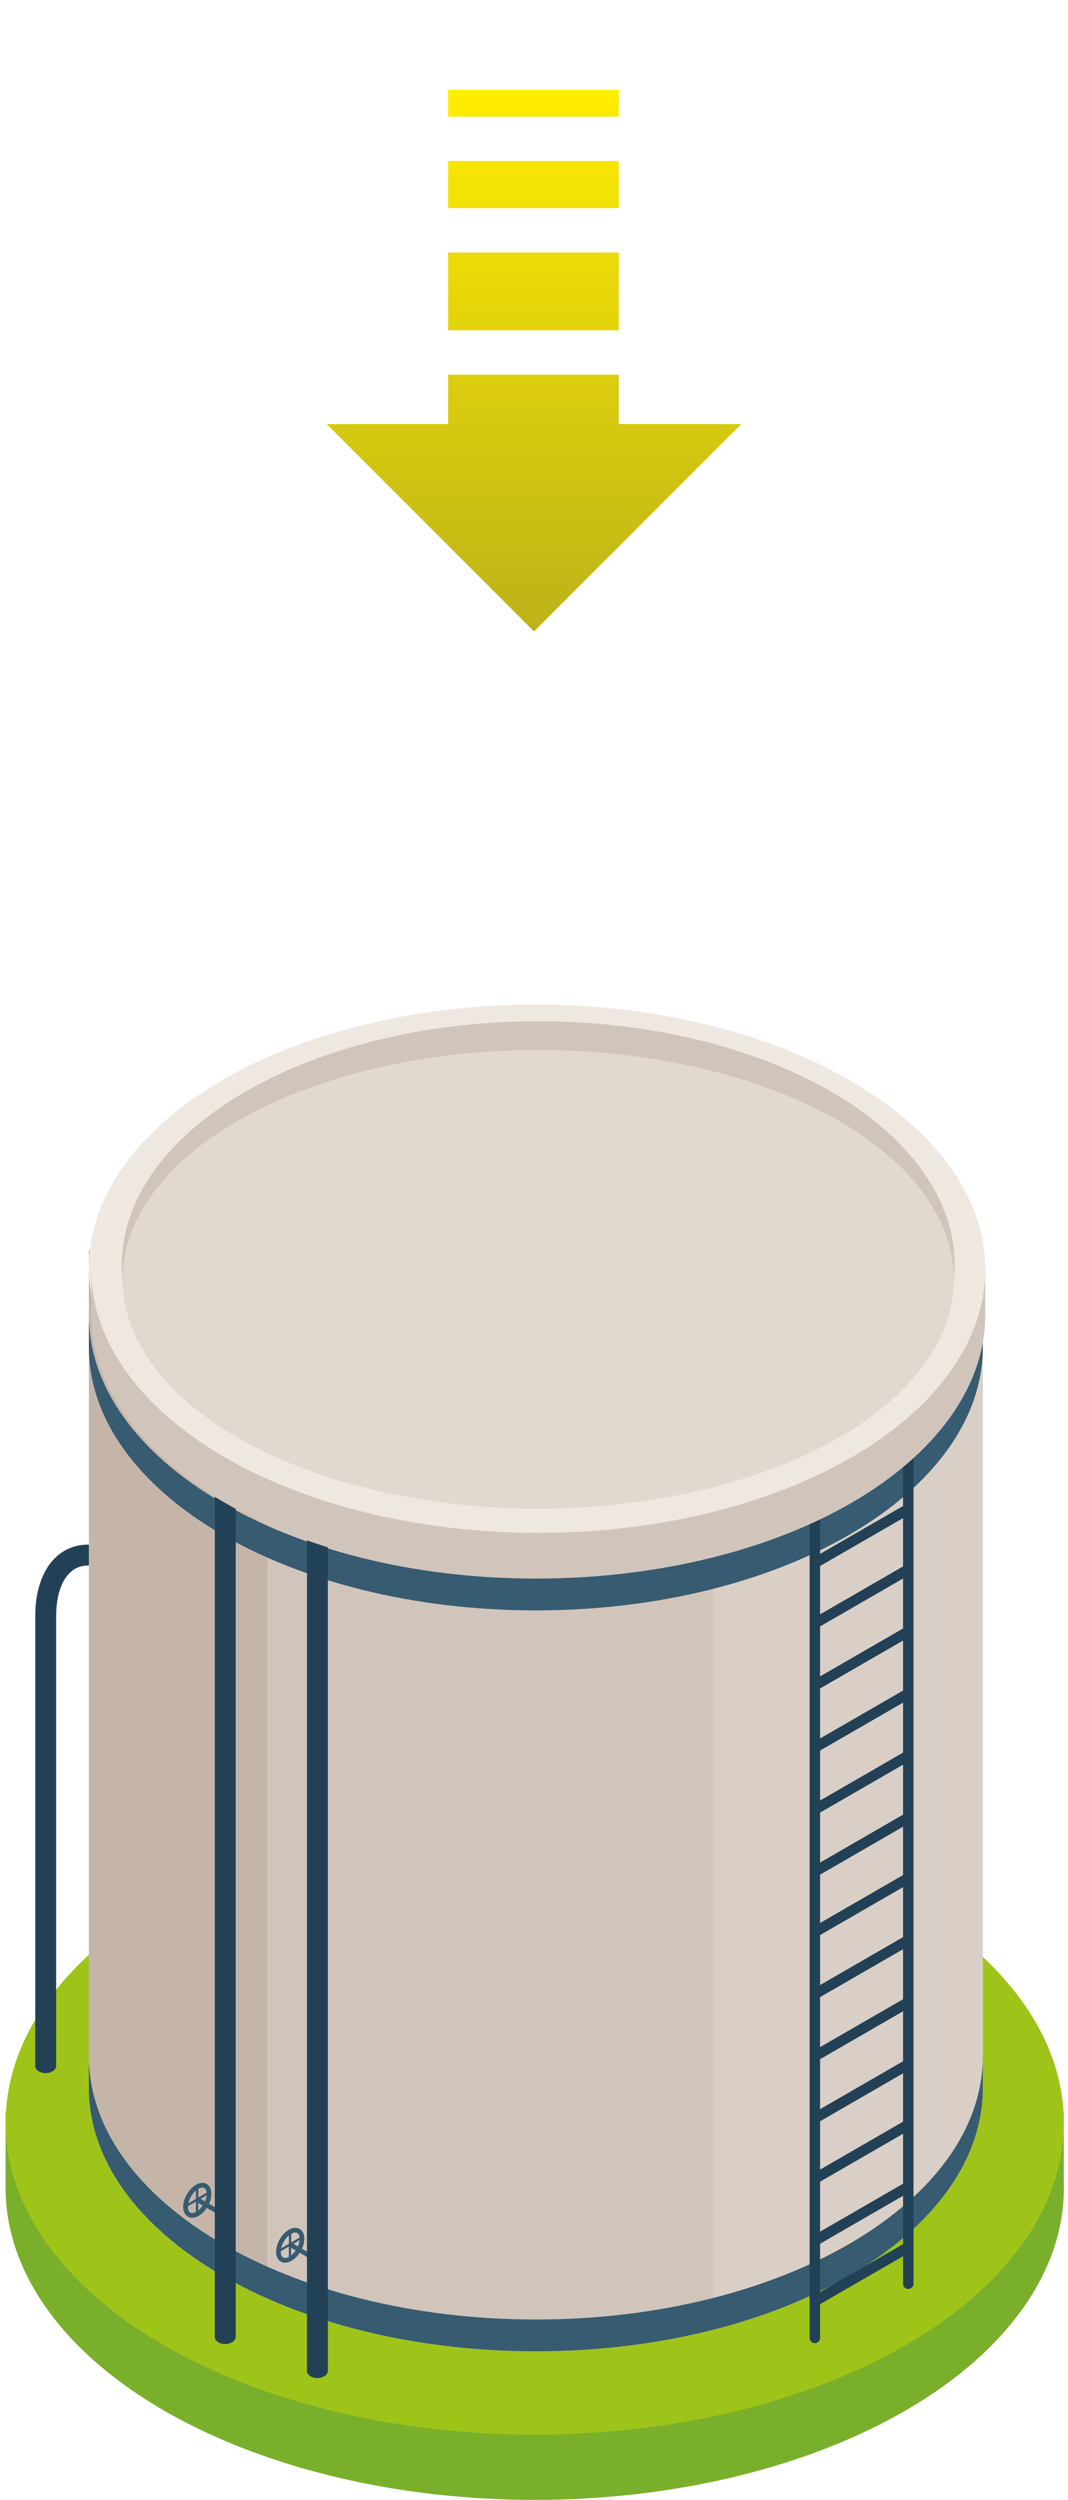 <svg xmlns="http://www.w3.org/2000/svg" xmlns:xlink="http://www.w3.org/1999/xlink" viewBox="0 0 256.509 600"><defs><style>.cls-1{fill:#79af2b;}.cls-2{fill:#9ec41a;}.cls-3{fill:#234156;}.cls-4{fill:#d1c5bb;}.cls-5{fill:#c5b5a9;}.cls-6,.cls-8{fill:#efe8e1;}.cls-6{opacity:0.3;}.cls-7{fill:#375b71;}.cls-9{fill:#e1d8cf;}.cls-10{fill:#2fbce7;}.cls-11{fill:#5cc4e6;opacity:0.5;}.cls-12{fill:url(#Degradado_sin_nombre_91);}</style><linearGradient id="Degradado_sin_nombre_91" x1="128.255" y1="151.546" x2="128.255" y2="21.546" gradientUnits="userSpaceOnUse"><stop offset="0" stop-color="#bdb219"/><stop offset="0.997" stop-color="#ffed00"/></linearGradient></defs><g id="Capa_1" data-name="Capa 1"><rect class="cls-1" x="1.343" y="506.907" width="254.152" height="19.468"/><ellipse class="cls-1" cx="128.43" cy="525.15" rx="127.088" ry="74.85"/><ellipse class="cls-2" cx="128.43" cy="509.488" rx="127.088" ry="74.85"/><path class="cls-3" d="M13.488,496.038H8.463V387.9c0-7.4,2.566-13.125,7.04-15.708,3.846-2.222,8.627-1.909,13.461.882l28.878,16.673L55.329,394.1,26.451,377.422c-2.273-1.314-5.587-2.529-8.435-.884-2.878,1.661-4.528,5.8-4.528,11.357Z"/><ellipse class="cls-3" cx="10.961" cy="495.888" rx="2.498" ry="1.682"/><path class="cls-4" d="M21.34,300.051V501.11c0,34.921,48.066,63.23,107.358,63.23s107.357-28.309,107.357-63.23V300.051Z"/><path class="cls-5" d="M64.208,300.051H21.34V501.11c0,20.665,16.837,39.012,42.868,50.55Z"/><path class="cls-6" d="M171.259,300.051V559.165c38.115-9.707,64.8-32.042,64.8-58.055V300.051Z"/><path class="cls-7" d="M128.7,556.707c-59.292,0-107.358-28.309-107.358-63.23v7.633c0,34.921,48.066,63.23,107.358,63.23s107.357-28.309,107.357-63.23v-7.633C236.055,528.4,187.989,556.707,128.7,556.707Z"/><path class="cls-7" d="M128.7,378.88c-59.292,0-107.358-28.31-107.358-63.23v7.633c0,34.92,48.066,63.23,107.358,63.23s107.357-28.31,107.357-63.23V315.65C236.055,350.57,187.989,378.88,128.7,378.88Z"/><ellipse class="cls-8" cx="128.697" cy="304.33" rx="107.358" ry="63.23"/><ellipse class="cls-4" cx="128.697" cy="302.954" rx="91.309" ry="53.778"/><path class="cls-9" d="M128.7,254.3c48.969,0,88.927,22.706,91.2,51.217.068-.85.11-1.7.11-2.562,0-29.7-40.881-53.777-91.308-53.777s-91.31,24.077-91.31,53.777c0,.859.042,1.712.11,2.562C39.769,277.005,79.727,254.3,128.7,254.3Z"/><ellipse class="cls-10" cx="128.697" cy="305.516" rx="91.199" ry="51.217"/><path class="cls-4" d="M128.7,262.916c46.387,0,84.676,20.361,90.572,46.734a32.525,32.525,0,0,0,.626-4.134c-2.271-28.511-42.229-51.217-91.2-51.217s-88.929,22.706-91.2,51.217a32.525,32.525,0,0,0,.626,4.134C44.021,283.277,82.309,262.916,128.7,262.916Z"/><path class="cls-10" d="M128.7,356.732c46.574,0,84.971-20.544,90.572-47.082-5.9-26.373-44.185-46.734-90.572-46.734S44.021,283.277,38.124,309.65C43.725,336.188,82.122,356.732,128.7,356.732Z"/><path class="cls-11" d="M156.94,353.827c-3.085-5.556-6.365-10.992-11.077-15.34-10.225-9.435-24.516-12.31-37.054-17.377-5.088-2.057-11.441-4.41-14.818-9.008-2.209-3.008-1.452-6.273.284-9.293,2.06-3.584,4.662-6.838,5.642-10.941a13,13,0,0,0-.853-8.166c-.954-2.394-2.09-4.776-2.025-7.417.135-5.518,4.129-8.961,8.917-11.612-4.369.663-8.655,1.449-12.747,2.467-2.581,2.1-5.366,3.974-7.841,6.184a20.606,20.606,0,0,0-4.456,5.822c-.523,1-1.313,2.538-.294,3.467.941.857,2.579,1.091,3.755,1.431a19.246,19.246,0,0,1,4.875,1.949c3.087,1.919,5.293,5.808,4.246,9.48-.989,3.466-4.489,5.449-7.689,6.508-6.887,2.278-16.7,2.148-21.216-4.355a80.158,80.158,0,0,1-7.238-13.042,9.663,9.663,0,0,1-.422-1.145c-9.92,7.411-16.61,16.393-18.8,26.211a35.827,35.827,0,0,0,3.592,9.647c2.749-3.05,5.509-6.139,9.065-8.178,5.156-2.955,11.6-5.477,17.475-3.218,5.206,2,8.787,6.4,13.292,9.477,7.889,5.391,17.3,8.407,26.12,11.869,9.075,3.56,18.723,7.294,26.235,13.688a29.1,29.1,0,0,1,9.017,13.135c4.856-.447,9.582-1.125,14.152-2Z"/><path class="cls-11" d="M184.416,335.621c-3.507-4.675-5.95-10.08-9.676-14.6-1.556-1.888-3.448-4.073-5.7-5.132a23.547,23.547,0,0,0-6.366-1.583c-4.485-.707-9.714-.993-13.475-3.831-2.883-2.177-4.553-6.577-2.023-9.643,2.377-2.882,6.819-3.649,10.3-4.147,9.4-1.347,19.3.248,28.083-3.95,5.282-2.526,9.722-6.491,14.819-9.3-11.287-8.415-26.708-14.816-44.507-18.08-.978,6.355-6.7,10.615-11.12,14.733-2.443,2.277-4.555,4.775-7.329,6.68a81.529,81.529,0,0,1-8.731,4.914c-5.842,3.031-12.062,6.484-13.664,13.409-.536,2.318-.007,4.214,2.244,5.219,2.4,1.068,5.235,1.207,7.8,1.49a180.07,180.07,0,0,1,19.609,3.462c6.906,1.552,14.107,3.653,19.9,7.877a21.6,21.6,0,0,1,5.761,5.89c1.069,1.717,1.983,3.532,2.893,5.336,2.2,4.363,4.337,8.76,6.634,13.074a100.305,100.305,0,0,0,11.354-5.362A27.072,27.072,0,0,1,184.416,335.621Z"/><path class="cls-7" d="M49.893,529.545c-1.268,2.2-3.362,3.279-4.767,2.468s-1.515-3.167-.247-5.363,3.362-3.281,4.768-2.469S51.161,527.349,49.893,529.545Zm-4.037-2.331c-1,1.731-.89,3.4-.166,3.821s2.226-.324,3.226-2.055.89-3.4.167-3.822S46.856,525.482,45.856,527.214Z"/><polygon class="cls-7" points="50.176 526.581 44.791 529.736 44.506 529.249 49.891 526.093 50.176 526.581"/><polygon class="cls-7" points="47.603 531.037 47.644 524.795 47.079 524.793 47.039 531.034 47.603 531.037"/><rect class="cls-7" x="49.213" y="526.226" width="1.128" height="6.191" transform="translate(-433.519 307.773) rotate(-60)"/><path class="cls-7" d="M52.736,530.382c-.159-.092-.414.052-.569.322s-.154.563,0,.655.414-.053.57-.323S52.9,530.474,52.736,530.382Z"/><path class="cls-7" d="M72.209,540.33c-1.268,2.2-3.362,3.279-4.768,2.468s-1.514-3.167-.246-5.363,3.362-3.281,4.768-2.469S73.476,538.134,72.209,540.33ZM68.172,538c-1,1.731-.89,3.4-.166,3.822s2.226-.324,3.225-2.055.891-3.4.168-3.823S69.172,536.267,68.172,538Z"/><polygon class="cls-7" points="72.492 537.366 67.107 540.522 66.822 540.034 72.207 536.878 72.492 537.366"/><polygon class="cls-7" points="69.919 541.822 69.959 535.581 69.395 535.578 69.354 541.819 69.919 541.822"/><rect class="cls-7" x="71.529" y="537.011" width="1.128" height="6.191" transform="translate(-431.701 332.492) rotate(-60)"/><path class="cls-7" d="M75.052,541.167c-.159-.092-.414.053-.57.322s-.153.563.006.655.414-.053.57-.322S75.211,541.259,75.052,541.167Z"/><path class="cls-3" d="M218.149,549.38a1.255,1.255,0,0,1-1.257-1.256V340.217a1.257,1.257,0,0,1,2.513,0V548.124A1.255,1.255,0,0,1,218.149,549.38Z"/><path class="cls-3" d="M218.147,341.474a1.253,1.253,0,0,1-.627-.168l-15.832-9.141a1.257,1.257,0,0,1,1.257-2.177l15.832,9.141a1.257,1.257,0,0,1-.63,2.345Z"/><path class="cls-3" d="M195.711,562.372a1.256,1.256,0,0,1-1.256-1.256V353.209a1.256,1.256,0,1,1,2.512,0V561.116A1.256,1.256,0,0,1,195.711,562.372Z"/><path class="cls-3" d="M195.71,354.465a1.25,1.25,0,0,1-.627-.168l-15.832-9.141a1.256,1.256,0,1,1,1.256-2.176l15.832,9.141a1.256,1.256,0,0,1-.629,2.344Z"/><rect class="cls-3" x="193.955" y="544.488" width="26.21" height="2.513" transform="translate(-245.099 176.606) rotate(-29.995)"/><rect class="cls-3" x="193.955" y="529.985" width="26.21" height="2.513" transform="translate(-237.849 174.664) rotate(-29.995)"/><rect class="cls-3" x="193.955" y="515.093" width="26.21" height="2.513" transform="translate(-230.404 172.669) rotate(-29.995)"/><rect class="cls-3" x="193.955" y="500.591" width="26.21" height="2.513" transform="translate(-223.154 170.727) rotate(-29.995)"/><rect class="cls-3" x="193.955" y="485.699" width="26.21" height="2.513" transform="translate(-215.709 168.733) rotate(-29.995)"/><rect class="cls-3" x="193.955" y="470.798" width="26.21" height="2.513" transform="translate(-208.26 166.737) rotate(-29.995)"/><rect class="cls-3" x="193.955" y="455.906" width="26.21" height="2.513" transform="translate(-200.815 164.742) rotate(-29.995)"/><rect class="cls-3" x="193.955" y="441.403" width="26.21" height="2.513" transform="translate(-193.565 162.8) rotate(-29.995)"/><rect class="cls-3" x="193.955" y="426.511" width="26.21" height="2.513" transform="translate(-186.12 160.806) rotate(-29.995)"/><rect class="cls-3" x="193.955" y="411.62" width="26.21" height="2.513" transform="translate(-178.675 158.811) rotate(-29.995)"/><rect class="cls-3" x="193.955" y="396.718" width="26.21" height="2.513" transform="translate(-171.226 156.815) rotate(-29.995)"/><rect class="cls-3" x="193.955" y="381.827" width="26.21" height="2.513" transform="translate(-163.781 154.821) rotate(-29.995)"/><rect class="cls-3" x="193.955" y="367.324" width="26.21" height="2.513" transform="translate(-156.531 152.879) rotate(-29.995)"/><rect class="cls-3" x="193.955" y="352.432" width="26.21" height="2.513" transform="translate(-149.086 150.884) rotate(-29.995)"/><path class="cls-3" d="M56.615,560.909H51.59V356.473c0-9.339,5.561-19.864,12.659-23.964,3.552-2.05,7.1-2.262,9.974-.6,3.3,1.907,5.2,6.062,5.2,11.4v4.929l-5.025-2.05v-2.879c0-3.442-1-6.076-2.685-7.047-1.617-.935-3.582-.187-4.949.6-5.5,3.175-10.147,12.157-10.147,19.611Z"/><path class="cls-3" d="M56.586,560.909c0,.929-1.119,1.682-2.5,1.682s-2.5-.753-2.5-1.682,1.118-1.681,2.5-1.681S56.586,559.981,56.586,560.909Z"/><path class="cls-3" d="M78.75,569.07H73.725V364.633c0-9.338,5.561-19.863,12.66-23.963,3.551-2.05,7.1-2.262,9.974-.6,3.3,1.906,5.2,6.062,5.2,11.4v2.9L96.532,353.3v-1.833c0-3.441-1-6.075-2.686-7.047-1.617-.934-3.582-.186-4.949.6-5.5,3.175-10.147,12.156-10.147,19.61Z"/><ellipse class="cls-3" cx="76.223" cy="569.07" rx="2.498" ry="1.682"/><ellipse class="cls-4" cx="129.273" cy="315.58" rx="107.373" ry="63.239"/><rect class="cls-4" x="21.9" y="305.368" width="214.734" height="10.211"/><ellipse class="cls-8" cx="129.273" cy="304.665" rx="107.373" ry="63.239"/><ellipse class="cls-4" cx="129.273" cy="303.597" rx="100.011" ry="58.473"/><path class="cls-4" d="M129.273,252c53.259,0,96.778,24.343,99.825,55.034.113-1.139.186-2.283.186-3.438,0-32.294-44.776-58.473-100.011-58.473S29.262,271.3,29.262,303.6c0,1.155.073,2.3.186,3.438C32.495,276.344,76.014,252,129.273,252Z"/><ellipse class="cls-9" cx="129.273" cy="307.035" rx="99.825" ry="55.034"/></g><g id="arrow_event_critycal"><path class="cls-12" d="M148.611,89.919V101.78l29.418.008-49.776,49.758L78.48,101.788l29.153-.008V89.919Zm0-10.65V60.614H107.633V79.269Zm0-29.3V38.638H107.633V49.967Zm0-21.978V21.546H107.633v6.443Z"/></g></svg>